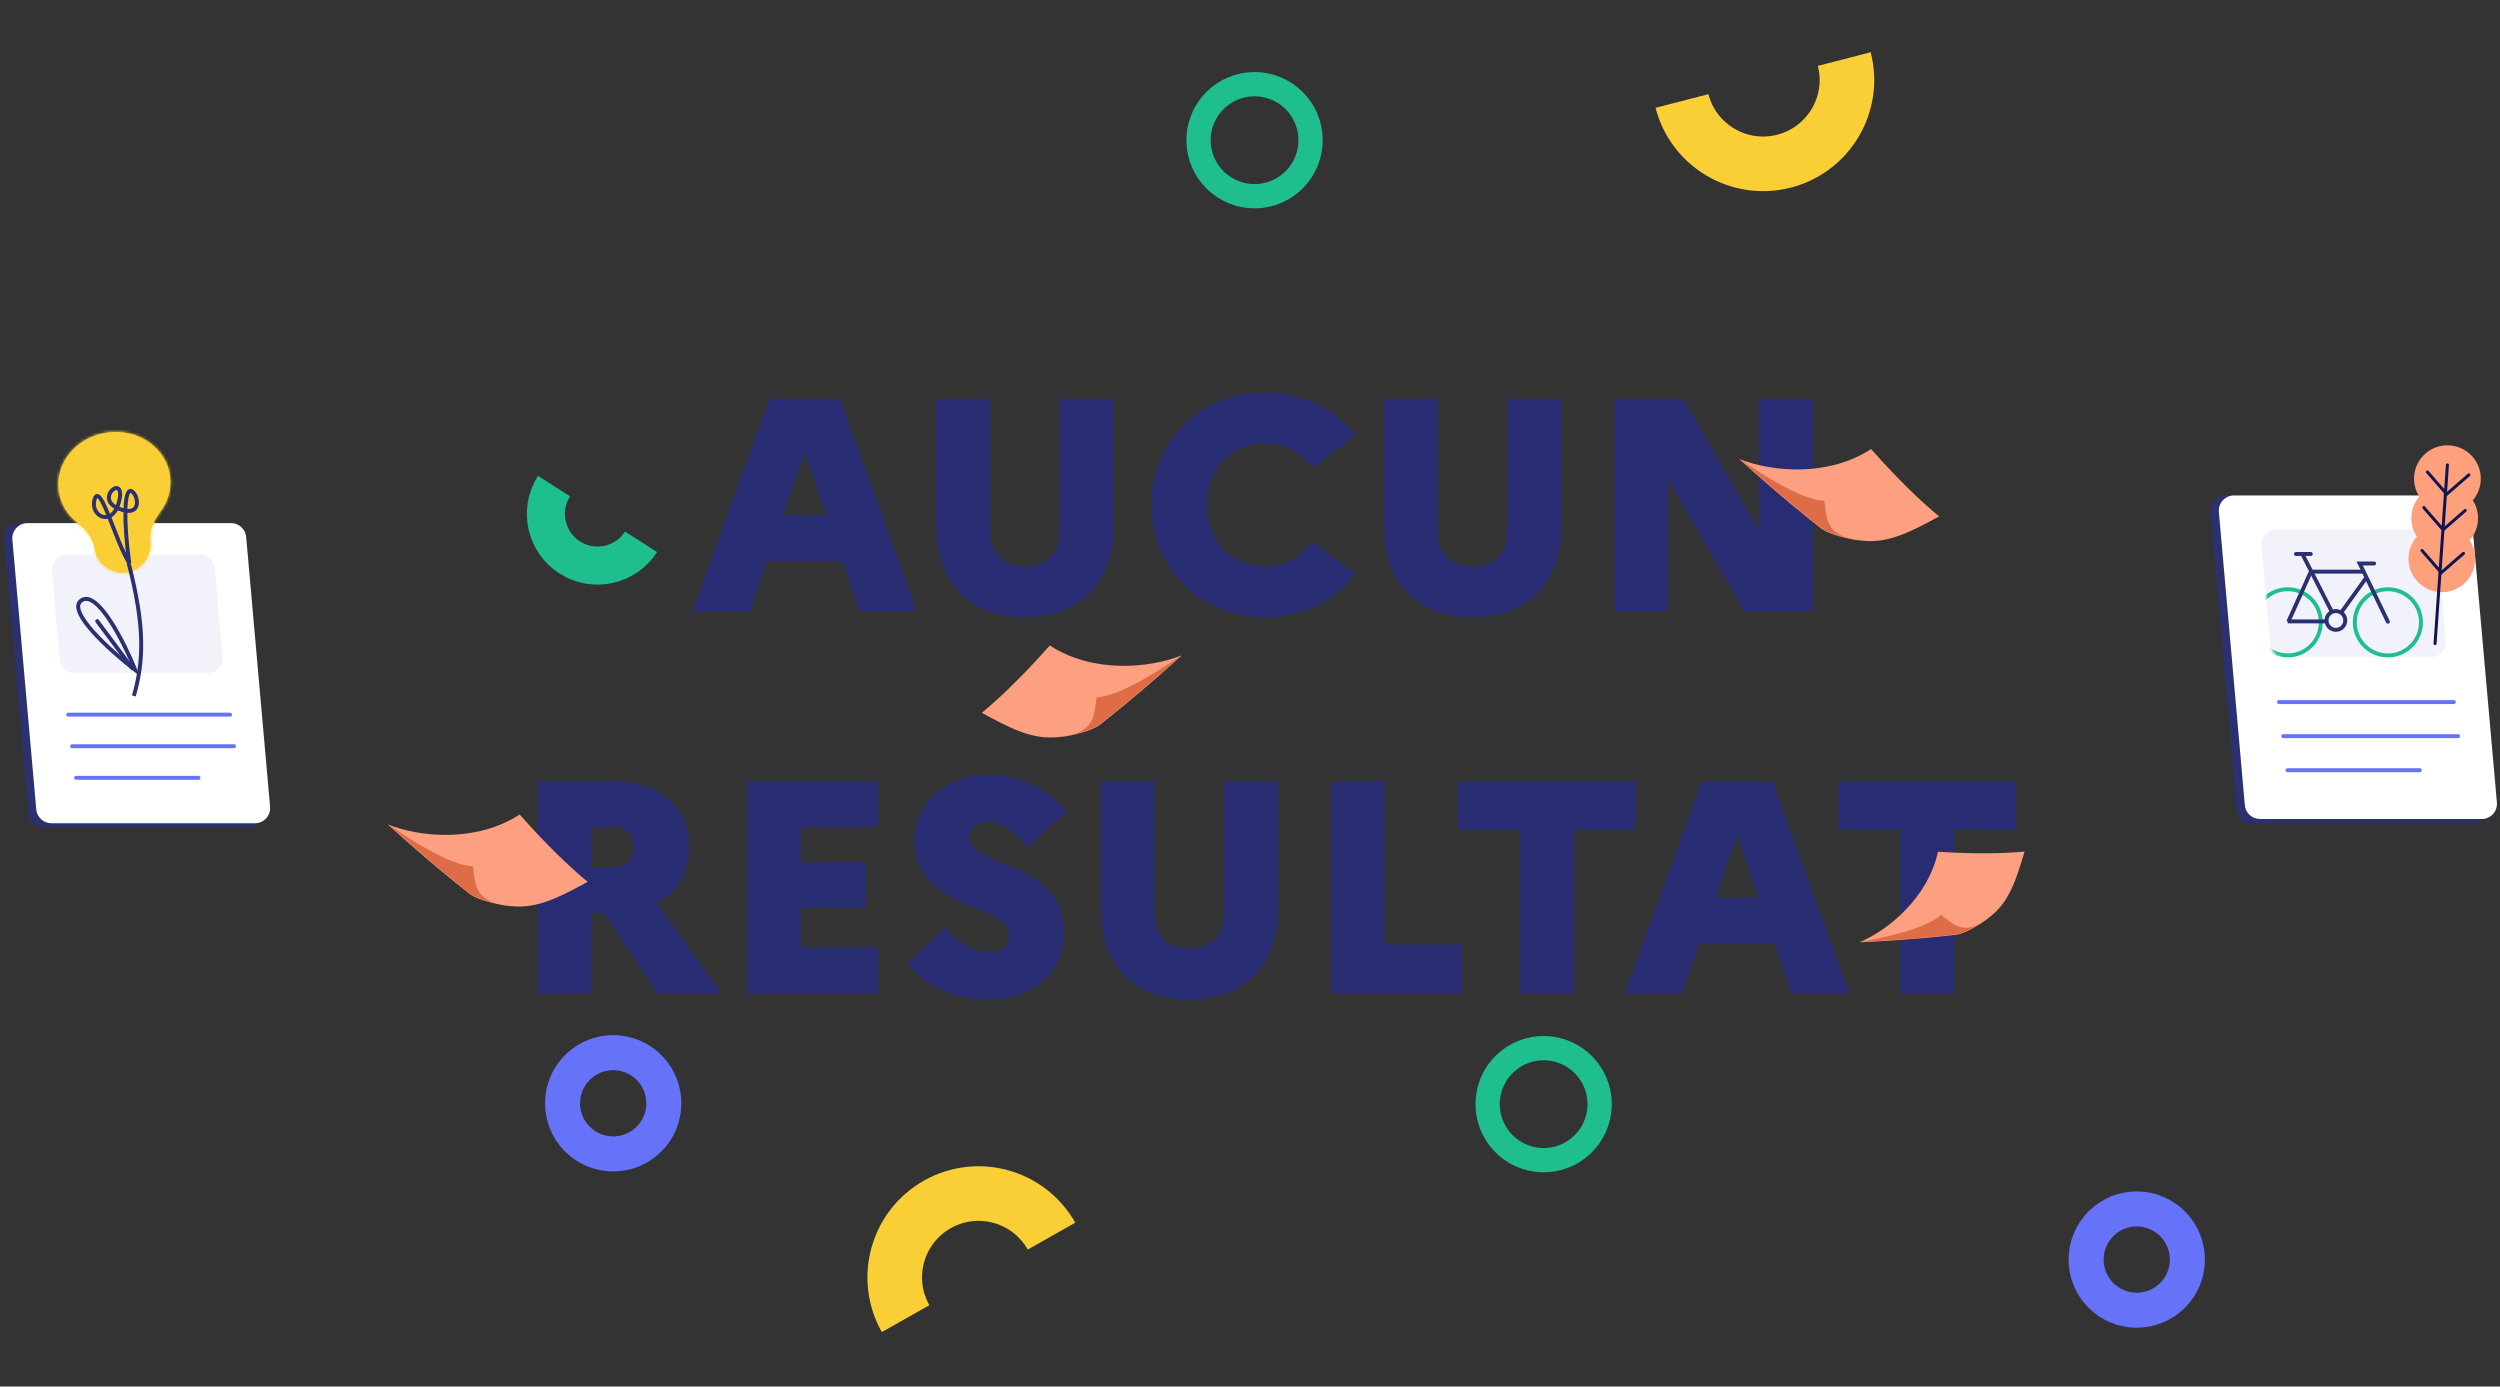 <svg width="824" height="457" viewBox="0 0 824 457" fill="none" xmlns="http://www.w3.org/2000/svg">
<rect x="0" y="0" width="824" height="457" fill="#333333" stroke="none"/>
<path d="M228.213 201.413H247.113L252.813 184.913H277.613L283.313 201.413H302.213L276.813 131.413H253.613L228.213 201.413ZM258.013 169.913L265.213 149.313L272.413 169.913H258.013ZM349.255 175.013C349.255 182.213 345.155 186.713 337.855 186.713C330.455 186.713 326.355 182.213 326.355 175.013V131.413H308.555V173.313C308.555 191.913 319.355 203.413 337.755 203.413C356.255 203.413 367.055 191.913 367.055 173.313V131.413H349.255V175.013ZM416.958 186.713C405.758 186.713 397.758 178.213 397.758 166.413C397.758 154.713 405.758 146.113 416.958 146.113C423.958 146.113 429.258 149.513 432.558 154.313L446.658 143.513C440.158 135.013 429.758 129.413 416.958 129.413C394.658 129.413 379.458 146.413 379.458 166.413C379.458 186.413 394.658 203.413 416.958 203.413C429.758 203.413 440.158 197.813 446.658 189.213L432.558 178.513C429.258 183.313 423.858 186.713 416.958 186.713ZM496.814 175.013C496.814 182.213 492.714 186.713 485.414 186.713C478.014 186.713 473.914 182.213 473.914 175.013V131.413H456.114V173.313C456.114 191.913 466.914 203.413 485.314 203.413C503.814 203.413 514.614 191.913 514.614 173.313V131.413H496.814V175.013ZM532.04 201.413H549.84V158.213L574.94 201.413H597.54V131.413H579.74V174.613L554.64 131.413H532.04V201.413ZM177.157 327.413H194.957V300.913H199.157L216.557 327.413H237.857L216.357 297.613C223.257 294.013 227.157 287.713 227.157 279.213C227.157 265.513 217.057 257.413 200.657 257.413H177.157V327.413ZM201.757 272.513C206.257 272.513 208.857 275.013 208.857 279.013C208.857 283.313 206.257 285.813 201.757 285.813H194.957V272.513H201.757ZM246.2 327.413H289.4V312.313H264V299.313H285.4V284.213H264V272.513H289.4V257.413H246.2V327.413ZM298.866 317.613C305.266 324.913 313.366 329.413 326.266 329.413C339.466 329.413 350.466 321.413 350.666 307.413C350.666 282.913 319.466 286.413 319.466 276.013C319.466 273.113 321.966 270.913 325.566 270.913C330.266 270.913 334.666 274.413 338.766 279.213L351.666 267.413C345.166 260.213 336.566 255.413 325.466 255.413C311.266 255.413 301.466 265.113 301.466 276.813C301.466 300.813 332.666 297.313 332.666 308.013C332.666 312.013 330.166 313.813 326.066 313.813C320.966 313.813 315.466 310.613 311.766 305.713L298.866 317.613ZM403.455 301.013C403.455 308.213 399.355 312.713 392.055 312.713C384.655 312.713 380.555 308.213 380.555 301.013V257.413H362.755V299.313C362.755 317.913 373.555 329.413 391.955 329.413C410.455 329.413 421.255 317.913 421.255 299.313V257.413H403.455V301.013ZM438.68 327.413H481.88V311.313H456.48V257.413H438.68V327.413ZM480.511 273.513H500.911V327.413H518.711V273.513H539.111V257.413H480.511V273.513ZM535.538 327.413H554.438L560.138 310.913H584.938L590.638 327.413H609.538L584.138 257.413H560.938L535.538 327.413ZM565.338 295.913L572.538 275.313L579.738 295.913H565.338ZM605.902 273.513H626.302V327.413H644.102V273.513H664.502V257.413H605.902V273.513Z" fill="#282D73"/>
<path d="M728.626 168.744C728.37 165.822 730.673 163.308 733.607 163.308H806.722C809.314 163.308 811.477 165.29 811.702 167.872L820.277 265.908C820.533 268.83 818.229 271.344 815.296 271.344H742.181C739.589 271.344 737.426 269.362 737.2 266.78L728.626 168.744Z" fill="#2A3070"/>
<path d="M731.338 168.749C731.079 165.825 733.383 163.308 736.318 163.308H809.432C812.022 163.308 814.184 165.286 814.412 167.867L822.975 264.499C823.235 267.424 820.931 269.941 817.995 269.941H744.881C742.291 269.941 740.129 267.962 739.901 265.382L731.338 168.749Z" fill="white"/>
<path d="M745.375 179.98C745.112 177.054 747.417 174.533 750.355 174.533H798.27C800.858 174.533 803.018 176.508 803.25 179.086L806.131 211.177C806.394 214.104 804.089 216.625 801.151 216.625H753.237C750.648 216.625 748.488 214.65 748.257 212.072L745.375 179.98Z" fill="#F2F2FA"/>
<line x1="751.148" y1="231.408" x2="808.777" y2="231.408" stroke="#6672F8" stroke-width="1.3" stroke-linecap="round"/>
<line x1="752.551" y1="242.633" x2="810.18" y2="242.633" stroke="#6672F8" stroke-width="1.3" stroke-linecap="round"/>
<line x1="753.955" y1="253.857" x2="797.553" y2="253.857" stroke="#6672F8" stroke-width="1.3" stroke-linecap="round"/>
<mask id="mask0" mask-type="alpha" maskUnits="userSpaceOnUse" x="745" y="175" width="62" height="43">
<path d="M745.56 180.47C745.298 177.543 747.602 175.022 750.54 175.022H798.455C801.043 175.022 803.204 176.998 803.435 179.575L806.317 211.667C806.58 214.593 804.275 217.114 801.337 217.114H753.422C750.834 217.114 748.674 215.139 748.442 212.561L745.56 180.47Z" fill="#F2F2FA"/>
</mask>
<g mask="url(#mask0)">
<circle cx="787.042" cy="205.119" r="10.906" stroke="#1EBE8E" stroke-width="1.3"/>
<circle cx="754.025" cy="205.119" r="10.906" stroke="#1EBE8E" stroke-width="1.3"/>
<path d="M782.501 185.722H777.755L787.041 204.913" stroke="#2A3070" stroke-width="1.3" stroke-linecap="round"/>
<path d="M758.977 182.833L768.675 201.817" stroke="#2A3070" stroke-width="1.3"/>
<path d="M771.564 202.024L780.025 190.261" stroke="#2A3070" stroke-width="1.3"/>
<path d="M778.994 188.404H761.66L754.231 204.913" stroke="#2A3070" stroke-width="1.3"/>
<line x1="756.738" y1="182.595" x2="761.629" y2="182.595" stroke="#2A3070" stroke-width="1.3" stroke-linecap="round"/>
<circle cx="769.914" cy="204.5" r="3.095" stroke="#2A3070" stroke-width="1.3"/>
<path d="M754.024 204.81H767.025" stroke="#2A3070" stroke-width="1.3"/>
</g>
<path d="M607.866 19.465C611.682 34.235 602.803 49.303 588.032 53.119C573.262 56.936 558.195 48.056 554.378 33.286" stroke="#FACF35" stroke-width="18"/>
<circle cx="413.5" cy="46.209" r="18.465" transform="rotate(-158.203 413.5 46.209)" stroke="#1EBE8E" stroke-width="8"/>
<path d="M298.486 434.622C290.977 421.343 295.654 404.49 308.933 396.981C322.212 389.471 339.065 394.149 346.574 407.428" stroke="#FACF35" stroke-width="18"/>
<circle cx="508.783" cy="363.93" r="18.465" transform="rotate(6.797 508.783 363.93)" stroke="#1EBE8E" stroke-width="8"/>
<circle cx="704.269" cy="415.153" r="16.69" transform="rotate(-44.488 704.269 415.153)" stroke="#6672F8" stroke-width="11.55"/>
<circle cx="202.109" cy="363.647" r="16.69" transform="rotate(-44.488 202.109 363.647)" stroke="#6672F8" stroke-width="11.55"/>
<path d="M211.29 178.576C206.22 186.494 195.689 188.803 187.771 183.733C179.852 178.662 177.543 168.132 182.613 160.213" stroke="#1EBE8E" stroke-width="12.55"/>
<path d="M612.895 310.589C622.571 306.471 635.516 295.724 638.746 280.744C650.448 281.475 659.821 281.377 667.299 280.687C664.58 289.763 662.378 296.976 656.24 301.908C655.025 302.951 653.907 303.757 652.874 304.363C649.533 306.562 646.495 307.875 644.74 308.076C639.267 308.704 629.364 309.818 612.895 310.589Z" fill="#FCA081"/>
<path d="M644.732 307.954C639.26 308.581 629.356 309.696 612.887 310.466C620.86 309.156 634.898 306.062 639.716 301.541C643.22 304.022 646.406 308.029 652.866 304.24C653.967 303.516 655.101 302.694 656.233 301.785C655.017 302.829 653.9 303.634 652.866 304.24C649.525 306.44 646.488 307.752 644.732 307.954Z" fill="#DE6D47"/>
<path d="M389.498 216.004C378.713 220.313 360.205 221.975 346.011 212.755C337.414 222.44 329.996 229.661 323.601 234.943C332.798 239.935 340.139 243.871 348.786 242.955C350.551 242.825 352.054 242.586 353.335 242.257C357.664 241.378 361.066 240.041 362.598 238.832C367.373 235.062 375.998 228.224 389.498 216.004Z" fill="#FCA081"/>
<path d="M362.509 238.73C367.284 234.961 375.909 228.122 389.409 215.903C382.144 221.084 368.739 229.591 361.445 229.801C360.632 234.473 361.257 240.093 353.246 242.155C351.82 242.444 350.292 242.684 348.698 242.853C350.463 242.724 351.965 242.485 353.246 242.155C357.576 241.276 360.978 239.939 362.509 238.73Z" fill="#DE6D47"/>
<path d="M573.223 151.267C584.007 155.575 602.516 157.237 616.709 148.017C625.307 157.702 632.725 164.924 639.12 170.205C629.923 175.197 622.582 179.133 613.934 178.217C612.17 178.088 610.667 177.849 609.386 177.519C605.056 176.64 601.655 175.303 600.123 174.094C595.348 170.324 586.723 163.486 573.223 151.267Z" fill="#FCA081"/>
<path d="M600.211 173.992C595.436 170.222 586.811 163.384 573.311 151.164C580.577 156.346 593.981 164.852 601.276 165.063C602.088 169.735 601.464 175.354 609.474 177.417C610.901 177.706 612.428 177.946 614.023 178.115C612.258 177.985 610.756 177.746 609.474 177.417C605.145 176.538 601.743 175.201 600.211 173.992Z" fill="#DE6D47"/>
<path d="M127.79 271.719C138.575 276.027 157.083 277.689 171.277 268.469C179.874 278.154 187.292 285.376 193.687 290.657C184.491 295.649 177.149 299.585 168.502 298.669C166.737 298.54 165.235 298.301 163.953 297.971C159.624 297.092 156.222 295.755 154.69 294.546C149.915 290.777 141.29 283.939 127.79 271.719Z" fill="#FCA081"/>
<path d="M154.779 294.444C150.004 290.674 141.379 283.836 127.879 271.616C135.144 276.798 148.549 285.304 155.843 285.515C156.656 290.187 156.031 295.807 164.042 297.869C165.468 298.158 166.996 298.398 168.59 298.567C166.826 298.437 165.323 298.199 164.042 297.869C159.712 296.99 156.311 295.653 154.779 294.444Z" fill="#DE6D47"/>
<path d="M1.464 177.855C1.208 174.933 3.511 172.419 6.445 172.419H73.548C76.141 172.419 78.303 174.401 78.529 176.984L86.421 267.21C86.676 270.132 84.373 272.645 81.44 272.645H14.336C11.744 272.645 9.581 270.664 9.355 268.081L1.464 177.855Z" fill="#2A3070"/>
<path d="M4.074 177.861C3.815 174.937 6.119 172.419 9.054 172.419H76.157C78.748 172.419 80.909 174.398 81.138 176.978L89.018 265.902C89.277 268.827 86.973 271.344 84.037 271.344H16.934C14.344 271.344 12.183 269.365 11.954 266.785L4.074 177.861Z" fill="white"/>
<path d="M17.098 188.28C16.835 185.354 19.14 182.833 22.078 182.833H65.803C68.391 182.833 70.551 184.808 70.783 187.385L73.391 216.434C73.654 219.361 71.349 221.882 68.411 221.882H24.686C22.098 221.882 19.938 219.907 19.706 217.329L17.098 188.28Z" fill="#F2F2FA"/>
<line x1="22.465" y1="235.55" x2="75.833" y2="235.55" stroke="#6672F8" stroke-width="1.3" stroke-linecap="round"/>
<line x1="23.766" y1="245.963" x2="77.135" y2="245.963" stroke="#6672F8" stroke-width="1.3" stroke-linecap="round"/>
<line x1="25.068" y1="256.376" x2="65.42" y2="256.376" stroke="#6672F8" stroke-width="1.3" stroke-linecap="round"/>
<mask id="path-39-inside-1" fill="white">
<path fill-rule="evenodd" clip-rule="evenodd" d="M49.514 178.257C49.065 174.828 50.721 171.519 52.809 168.761C55.35 165.404 56.618 161.233 56.053 156.914C54.839 147.646 45.641 141.208 35.507 142.535C25.372 143.861 18.141 152.45 19.354 161.718C19.919 166.036 22.218 169.739 25.536 172.33C28.263 174.458 30.715 177.229 31.164 180.659C31.827 185.726 36.479 189.347 41.546 188.683C46.614 188.02 50.177 183.324 49.514 178.257Z"/>
</mask>
<path fill-rule="evenodd" clip-rule="evenodd" d="M49.514 178.257C49.065 174.828 50.721 171.519 52.809 168.761C55.35 165.404 56.618 161.233 56.053 156.914C54.839 147.646 45.641 141.208 35.507 142.535C25.372 143.861 18.141 152.45 19.354 161.718C19.919 166.036 22.218 169.739 25.536 172.33C28.263 174.458 30.715 177.229 31.164 180.659C31.827 185.726 36.479 189.347 41.546 188.683C46.614 188.02 50.177 183.324 49.514 178.257Z" fill="#FACF35"/>
<path d="M52.809 168.761L51.772 167.977L52.809 168.761ZM54.764 157.083C55.281 161.034 54.125 164.867 51.772 167.977L53.845 169.546C56.574 165.94 57.955 161.431 57.342 156.745L54.764 157.083ZM35.675 143.824C45.208 142.576 53.657 148.633 54.764 157.083L57.342 156.745C56.021 146.659 46.073 139.84 35.338 141.246L35.675 143.824ZM20.643 161.549C19.537 153.099 26.142 145.071 35.675 143.824L35.338 141.246C24.603 142.651 16.745 151.801 18.065 161.887L20.643 161.549ZM26.336 171.305C23.263 168.906 21.16 165.5 20.643 161.549L18.065 161.887C18.678 166.572 21.172 170.573 24.736 173.354L26.336 171.305ZM29.875 180.827C30.63 186.597 35.927 190.73 41.715 189.972L41.378 187.394C37.032 187.963 33.025 184.854 32.453 180.49L29.875 180.827ZM24.736 173.354C27.378 175.416 29.494 177.913 29.875 180.827L32.453 180.49C31.937 176.545 29.148 173.499 26.336 171.305L24.736 173.354ZM41.715 189.972C47.503 189.215 51.558 183.858 50.803 178.089L48.224 178.426C48.796 182.79 45.724 186.825 41.378 187.394L41.715 189.972ZM51.772 167.977C49.62 170.821 47.708 174.481 48.224 178.426L50.803 178.089C50.421 175.174 51.823 172.218 53.845 169.546L51.772 167.977Z" fill="#FACF35" mask="url(#path-39-inside-1)"/>
<path d="M42.611 185.602C38.078 178.406 33.018 158.667 31.195 164.534C29.471 170.083 37.226 174.209 39.316 165.01C41.407 155.81 30.879 164.284 39.05 167.618C47.221 170.952 45.578 162.652 43.226 161.839C40.875 161.027 40.746 172.234 42.611 185.602Z" stroke="#2A3070" stroke-width="1.3"/>
<path d="M44.641 220.915C36.514 214.649 21.587 201.262 26.895 197.838C32.204 194.414 40.938 211.796 44.641 220.915Z" stroke="#2A3070" stroke-width="1.3"/>
<line x1="43.597" y1="220.256" x2="32.053" y2="204.733" stroke="#2A3070" stroke-width="1.3" stroke-linecap="round"/>
<path d="M42.387 185.544C47.847 206.594 47.392 217.975 44.122 229.372" stroke="#2A3070" stroke-width="1.3"/>
<circle cx="804.842" cy="184.187" r="11" transform="rotate(3.954 804.842 184.187)" fill="#FFA07D"/>
<circle cx="805.768" cy="170.795" r="11" transform="rotate(3.954 805.768 170.795)" fill="#FFA07D"/>
<circle cx="806.668" cy="157.775" r="11" transform="rotate(3.954 806.668 157.775)" fill="#FFA07D"/>
<line x1="802.598" y1="212.124" x2="806.669" y2="153.231" stroke="#101552" stroke-linecap="round"/>
<path d="M813.741 156.513L806.434 162.875L800.072 155.568" stroke="#101552" stroke-linecap="round"/>
<path d="M812.557 168.226L805.25 174.589L798.888 167.282" stroke="#101552" stroke-linecap="round"/>
<path d="M811.952 182.388L804.645 188.75L798.283 181.443" stroke="#101552" stroke-linecap="round"/>
</svg>
